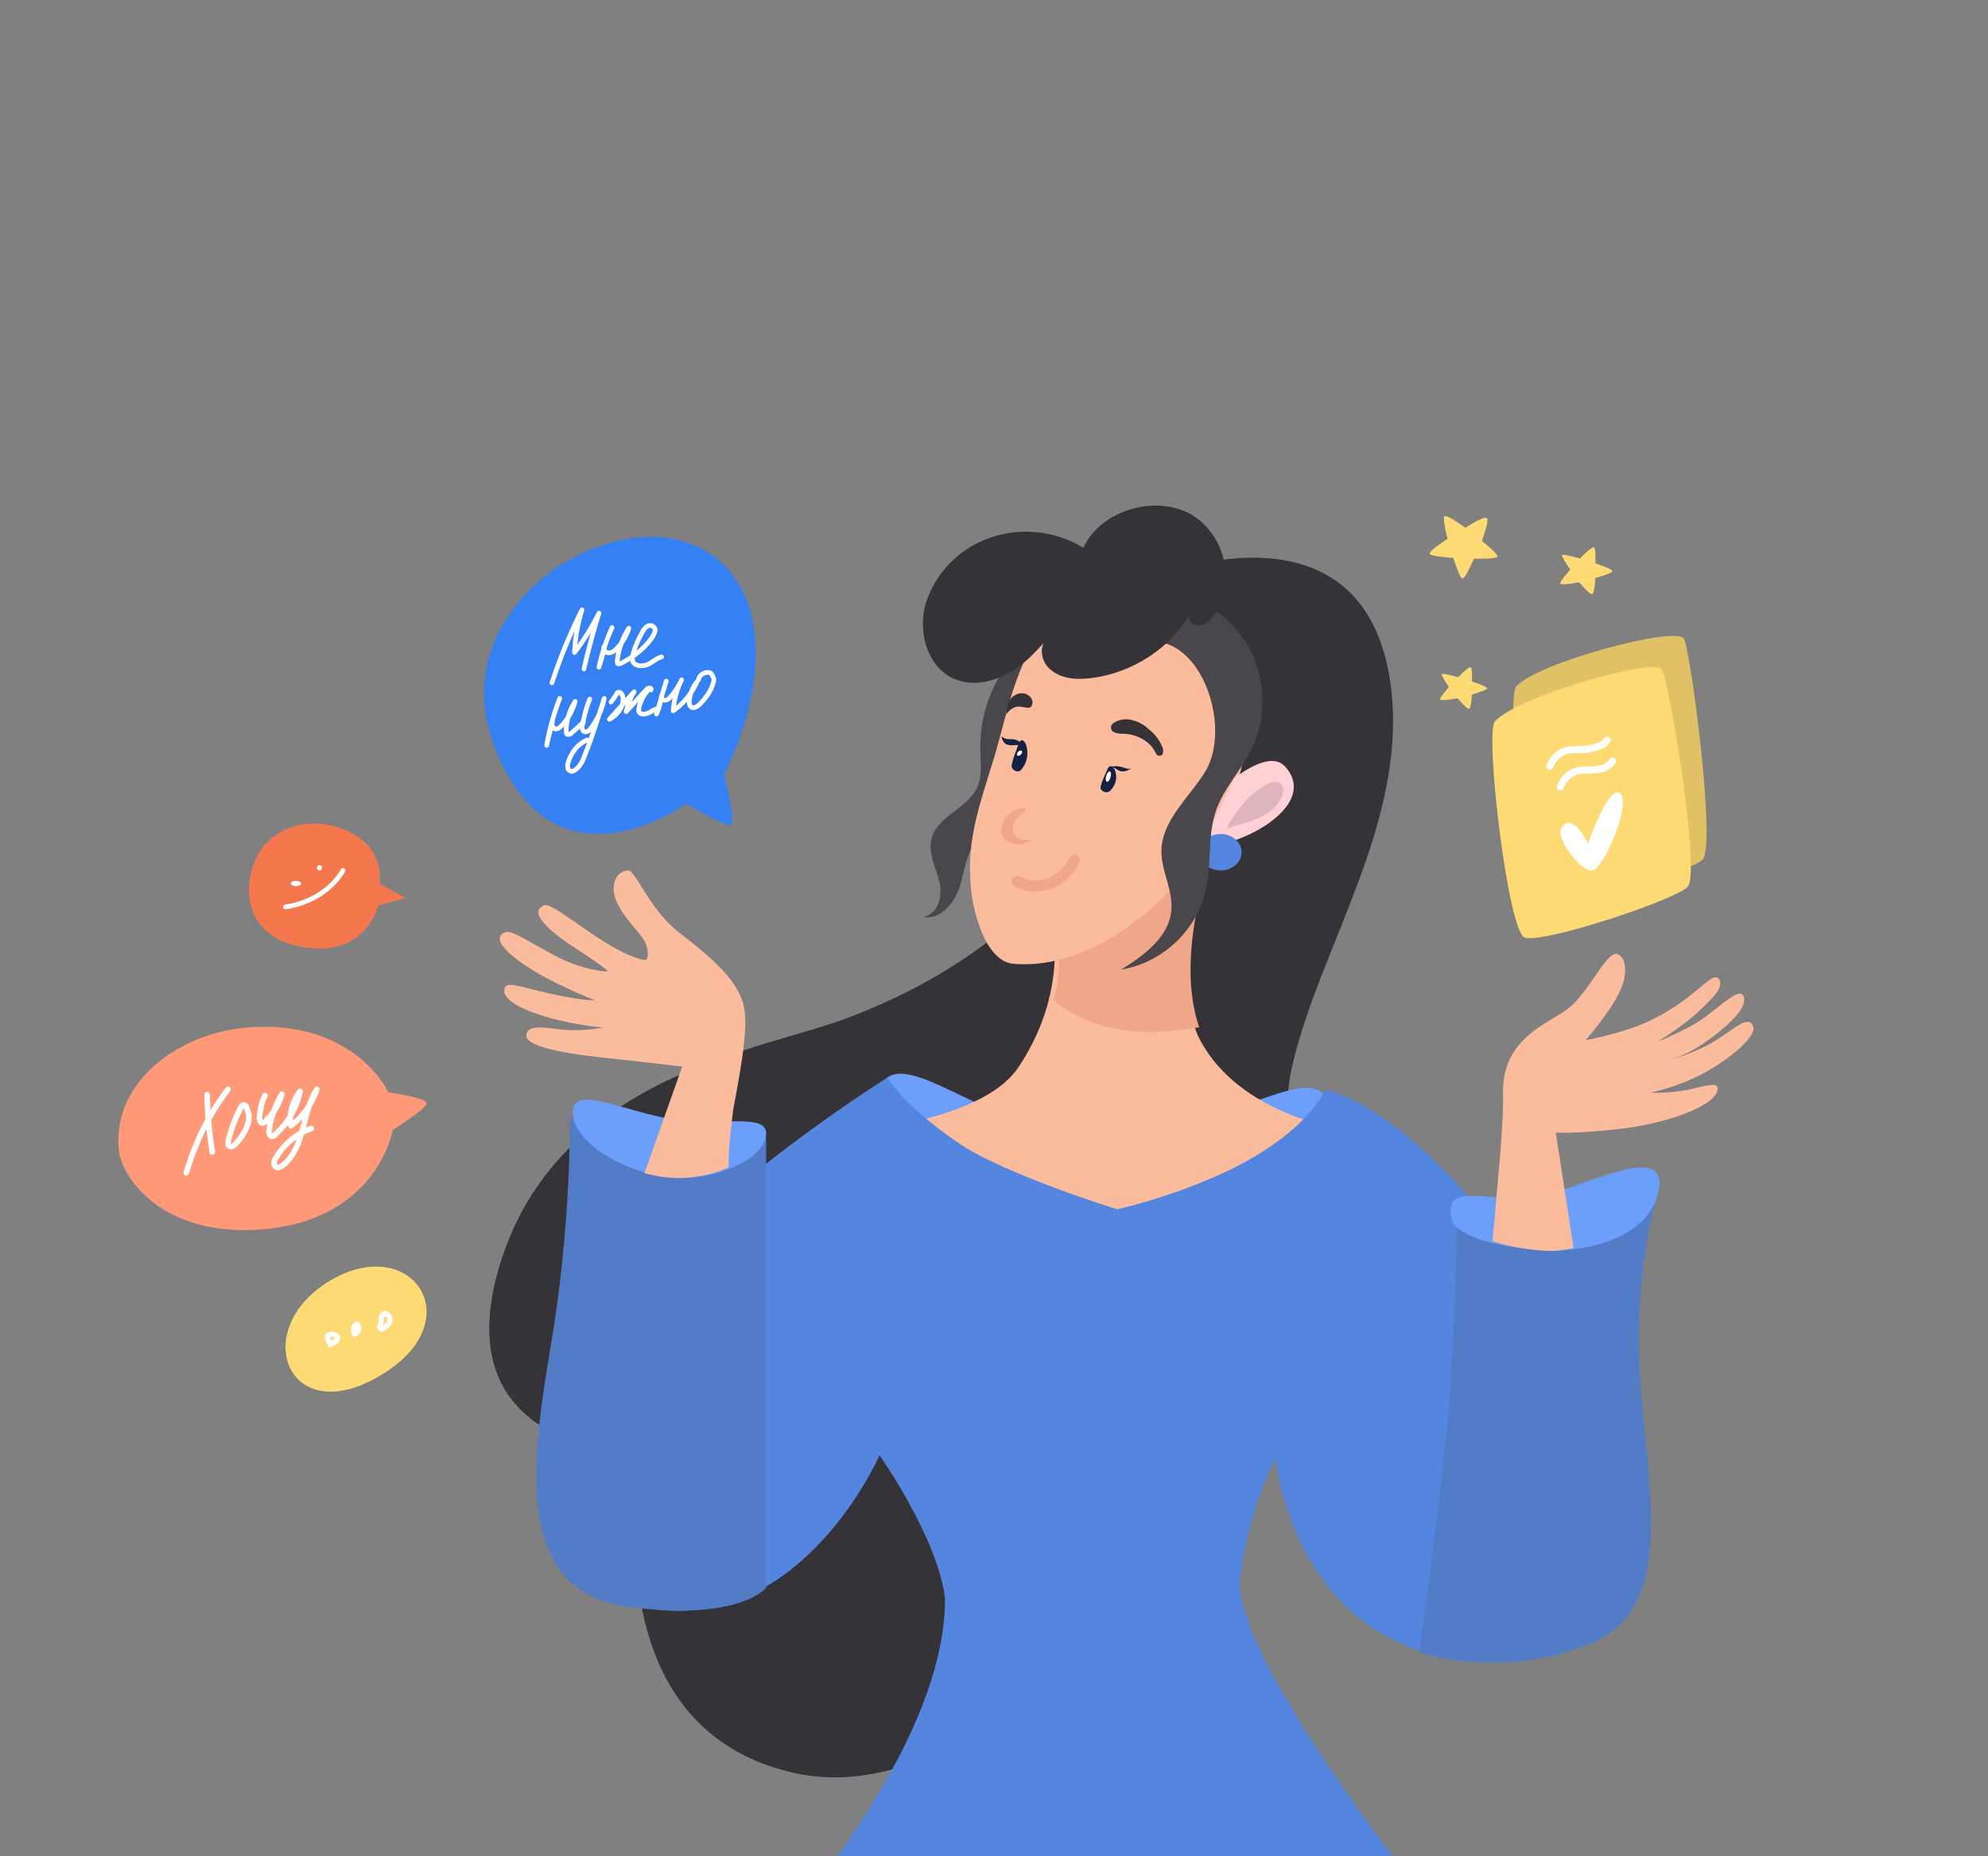 <svg xmlns="http://www.w3.org/2000/svg" width="362" height="338" fill="none" viewBox="0 0 362 338"><rect x="0" y="0" width="362" height="338" fill="#808080" stroke="none"/><g clip-path="url(#a)"><path fill="#E0C166" d="M276.094 124.974c4.06-4.403 29.209-11.07 30.519-8.68s5.894 37.862 3.406 40.252c-2.62 2.39-26.721 9.812-29.734 8.428-2.882-1.383-6.025-38.114-4.191-40"/><path fill="#353338" d="M209.247 105.344s39.47-16.639 44.044 19.814c3.006 24.386-12.808 46.995-17.905 68.587s11.109 40.772 11.109 40.772-54.027 99.321-102.123 88.271c-38.032-8.764-27.264-58.042-27.264-58.042s-36.594.381-26.139-34.293 47.965-39.248 63.387-45.091c63.386-24.132 54.891-80.018 54.891-80.018"/><path fill="#49474B" d="M168.05 166.958c3.141.637 5.628-2.423 6.675-5.355.916-2.932 1.178-6.248 3.141-8.67 1.833-2.295 4.843-3.442 6.152-5.992 1.44-2.678.262-5.993.524-9.053.523-5.993 6.152-10.327 7.984-16.192.654-2.295.131-5.61-2.356-5.865-1.44-.255-2.749.765-3.796 1.785-5.236 4.972-8.115 12.112-7.853 19.125 0 2.167.392 4.462-.524 6.502-1.701 3.952-7.46 5.355-8.377 9.562-.654 2.55.786 5.101 1.44 7.778.654 2.55-.262 5.992-3.01 6.375"/><path fill="#6C9FFB" d="M161.202 196.513c5.601-5.231 22.012 11.903 41.548 10.464s32.692-11.51 37.641-8.24c5.731 3.924-16.671 25.766-37.641 25.243-30.998-.915-45.976-23.412-41.548-27.467"/><path fill="#FBBB9D" d="m244.155 205.538-41.727 25.095-41.989-25.348s19.289-2.155 25.062-11.028c7.48-11.28 6.43-20.785 6.692-22.94.263-1.394.263-2.155.263-2.155l7.61-5.196 22.176-14.956s-10.235 22.18-4.855 37.643c.393 1.014.656 1.901 1.181 2.788 7.216 13.562 25.587 16.097 25.587 16.097"/><path fill="#5486E0" d="M275.268 302.484c-39.331 2.296-43.002-36.994-43.002-36.994s-4.72 8.802-6.424 21.431c-2.229 15.946 42.347 70.458 49.426 77.857-15.732.638-69.676 4.243-79.378 4.243-11.537 0-61.039 6.334-72.445 5.569 3.277-6.889 48.644-49.853 48.644-83.46-1.311-11.098-11.931-26.15-11.931-26.15s-13.766 31.636-40.905 28.064c-27.138-3.572-20.059-38.015-4.326-57.788s46.673-39.035 46.673-39.035 2.622 4.848 12.849 11.864c8.39 5.74 28.974 12.119 28.974 12.119s8.784-1.914 18.224-6.123c16.388-7.272 19.665-15.691 19.665-15.691s12.324 2.296 28.45 22.452c16.126 20.155 44.838 79.346 5.506 81.642"/><path fill="#537CC7" d="M103.79 203.109s.264 20.357-3.572 42.367c-3.705 22.011-6.35 44.277 14.023 47.076 20.374 2.799 25.269-3.436 25.269-3.436V207.18s-6.482 7.38-19.448 5.471c-12.964-1.908-16.272-9.542-16.272-9.542m161.448 18.617s0 24.108-2.359 44.156-4.455 35.02-4.455 35.02 15.199 5.202 31.576-1.777c16.377-6.978 9.171-31.213 8.516-51.134s3.669-31.594 3.669-31.594-4.586 8.628-18.736 9.897c-14.15 1.268-18.211-4.568-18.211-4.568"/><path fill="#6C9FFB" d="M302.057 216.727c-1.333 7.037-8.934 9.706-14.135 10.555-1.6.243-2.933.364-3.866.486-2.401.121-8.534-.364-13.335-1.699-3.333-.97-6-2.305-6.4-4.125-1.067-4.731 2.533-4.367 7.333-4.004 2.401.243 5.334.364 8.001 0 1.733-.242 3.867-.97 6.134-1.698 8.267-2.79 17.601-6.794 16.268.485"/><path fill="#FBBB9D" d="M310.955 195.013c-4.805 2.804-10.387 3.951-10.387 3.951s2.466.127 5.063-.255c3.376-.383 7.142-2.04 7.142-.51 0 3.059-8.96 6.245-17.01 7.264s-12.464.765-12.464.765l1.428 9.304 1.817 11.725c-1.298.255-2.466.382-3.245.51-2.078.127-7.401-.382-11.556-1.784.26-2.039.519-5.098.779-8.539.649-6.628 1.298-14.657 1.168-18.48-.13-10.579 9.219-12.745 12.595-15.931s6.492-9.941 8.18-9.304c1.688.509 2.077 3.823.259 7.264-1.687 3.442-5.972 8.412-5.972 8.412s6.232-1.147 10.907-3.186c8.829-3.951 11.945-9.432 13.243-8.03 1.298 1.53-1.298 3.824-4.155 6.501-2.856 2.548-6.492 4.715-6.881 4.97.389-.128 3.246-1.275 6.881-3.314 3.766-2.167 8.31-7.392 8.83-4.588.389 2.039-3.117 5.225-6.882 7.902-2.857 2.039-5.713 3.186-7.141 3.569a46 46 0 0 0 6.881-2.677c4.155-1.912 7.92-6.373 8.829-3.569.52 1.657-3.635 5.353-8.309 8.03"/><path fill="#6C9FFB" d="M139.463 206.968c-.39 2.122-2.604 4.112-5.728 5.439-3.385 1.592-7.811 2.388-11.847 1.99-1.432-.133-2.994-.398-4.557-.928-6.508-1.858-13.018-6.368-13.018-10.879-.13-4.909 8.071-.796 16.534.928.39.133.781.133 1.171.266 4.426.663 8.983.398 12.238.398 3.515 0 5.598.398 5.207 2.786"/><path fill="#FDDA73" d="M272.194 131.373c3.956-4.467 29.144-11.788 30.462-9.431s7.122 37.102 4.616 39.584-26.638 10.423-29.671 9.183-7.253-37.227-5.407-39.336"/><path fill="#fff" d="M284.262 150.796c2.043-3.295 4.902 2.788 4.902 2.788s3.812-10.898 5.853-9.124c2.043 1.647-2.586 12.799-4.765 13.939-2.041 1.014-7.079-5.829-5.99-7.603"/><path stroke="#fff" stroke-linecap="round" stroke-miterlimit="10" stroke-width="1.295" d="M282.207 139.519c.551-1.45 1.79-2.636 3.305-2.9 1.514-.263 2.891 0 3.855-.264 1.239-.263 2.616-.527 3.304-1.582m-8.561 8.542c.501-1.45 1.627-2.504 3.004-2.9 1.127-.264 2.253-.131 3.505-.263s2.378-.528 3.004-1.582"/><path fill="#3580F3" d="M101.569 103.225c15.211-9.696 30.813-6.124 34.974 7.781 4.03 13.905-4.681 29.978-4.681 29.978s2.081 8.547 1.3 9.185c-.91.638-8.191-3.827-8.191-3.827s-21.452 15.818-33.023-6.123c-11.57-21.942 6.631-35.081 9.621-36.994"/><path stroke="#fff" stroke-linecap="round" stroke-linejoin="round" stroke-miterlimit="10" stroke-width="0.848" d="M100.506 124.333a95 95 0 0 1 5.48-13.287 30 30 0 0 0-1.37 7.781 46.5 46.5 0 0 0 4.452-7.183 147 147 0 0 0-2.74 10.176m5.129-7.554c-1.061 2.365-1.858 4.73-2.389 7.22.398-1.245.797-2.614 1.062-3.859-.531.373 0 1.245.664 1.245.663 0 1.194-.373 1.593-.872.929-.996 1.725-2.24 2.124-3.609-1.195 1.867-1.859 3.858-2.124 5.975 0 .124 0 .373.132.498h.399c2.256-1.121 4.247-2.615 5.707-4.606.266-.374.531-.871.664-1.37.133-.497-.398-.995-.929-.995s-.93.498-1.195.871c-.796 1.369-1.46 2.739-1.858 4.232-.133.498-.266 1.121 0 1.619.531.746 1.725.746 2.655.373.796-.373 1.593-1.12 2.522-1.369m-18.562 7.561c-1.035 2.712-1.923 5.695-2.367 8.542.296-1.491.74-2.847 1.036-4.339 0 .272-.148.543 0 .814.147.271.296.543.592.543.444 0 .739-.272 1.036-.543 1.183-1.22 2.071-2.847 2.515-4.474-1.036 1.627-1.628 3.525-1.628 5.423 0 .272 0 .407.149.543.295.135.591 0 .887-.271l2.072-1.899"/><path stroke="#fff" stroke-linecap="round" stroke-linejoin="round" stroke-miterlimit="10" stroke-width="0.848" d="M107.386 127.311c-.598 1.436-.957 3.001-1.316 4.567-.12.522-.12 1.044.239 1.305.479.261 1.077-.131 1.317-.652a12.56 12.56 0 0 0 2.393-5.351c-1.077 3.393-2.154 6.916-3.471 10.179-.359 1.044-.837 2.088-1.675 2.74-.359.261-.718.522-1.077.261-.599-.261-.479-1.175-.24-1.827.599-1.696 1.796-3.132 3.351-3.784m4.354-6.91c.436-.581.871-1.162 1.161-1.743.29-.117.58 0 .726.232.145.233.29.465.29.697.145 1.511-.871 3.138-2.467 3.952 1.451-1.627 3.047-3.371 4.498-4.998-.725 1.163-1.16 2.441-1.451 3.603 1.161-1.278 2.467-2.673 3.628-3.951.145-.116.29-.349.581-.349.29 0 .435.233.29.349 0-.116-.145-.233-.145-.349-1.016 1.046-1.742 2.324-2.032 3.603 0 .348-.145.697.145.93.435.348 1.016.232 1.596 0 .581-.233.871-.582 1.452-.698m1.78-5.078c-.636 2.036-1.144 3.953-1.781 5.989.509-1.078.764-2.156.891-3.234-.127.359.254.719.636.719.381 0 .763-.24 1.018-.599.89-.959 1.526-2.036 2.034-3.114a14.9 14.9 0 0 0-1.526 5.629c1.908-1.318 3.434-3.234 4.325-5.27a6.6 6.6 0 0 0-1.399 3.473c0 .479 0 .959.508 1.198.382.12.891-.12 1.272-.479 1.018-.958 1.908-2.156 2.417-3.473.127-.48.382-.959.254-1.318-.127-.359-.381-.958-.763-1.078-.381-.12-.89 0-1.272.239q-.573.36-.763 1.079"/><path fill="#FF9978" d="M21.642 209.5c-1.312-12.6 11.154-21.708 24.145-22.457 19.028-1.122 24.933 11.852 24.933 11.852s6.955.998 6.955 1.997c0 .998-6.168 4.865-6.168 4.865s-2.887 17.466-25.85 18.215c-16.666.499-23.49-9.731-24.015-14.472"/><path stroke="#fff" stroke-linecap="round" stroke-linejoin="round" stroke-miterlimit="10" stroke-width="1.018" d="M37.72 199.313a70 70 0 0 0 .95 10.44"/><path stroke="#fff" stroke-linecap="round" stroke-linejoin="round" stroke-miterlimit="10" stroke-width="1.018" d="M41.525 198.364c-3.396 4.413-5.972 9.604-7.61 15.185m8.192-4.745c.29 0 .436-.286.727-.428 2.037-2.142 3.055-4.711 2.182-6.281-.145-.285-.145-.856-.436-.856-.437-.143-.728.285-.873.713-.873 1.713-1.6 3.568-2.037 5.424-.145.286-.145.714-.145 1 0 .142.29.428.582.428m6.147-9.313c-.639 1.252-.894 2.63-1.021 4.008 0 .376.127.877.51 1.002.255 0 .51-.125.638-.375 1.404-1.378 2.425-3.007 2.935-4.885-1.148 2.003-2.041 4.258-2.297 6.513-.127.375 0 1.002.383 1.127.255.125.638-.125.766-.375 2.297-2.005 3.828-4.76 4.466-7.767-1.403 1.754-2.041 4.134-1.659 6.263 2.17-1.628 3.829-4.008 4.722-6.638-1.404 2.129-1.914 4.759-2.552 7.139s-1.532 5.01-3.573 6.639c-.383.25-.894.626-1.277.376-.638-.376-.382-1.253 0-1.754 1.404-2.38 3.701-4.384 6.381-5.261"/><path fill="#FDDA73" d="M60.327 233.064c14.836-8.611 25.672 7.669 8.772 17.491-16.77 9.956-23.995-8.611-8.772-17.491"/><path stroke="#fff" stroke-linecap="round" stroke-linejoin="round" stroke-miterlimit="10" stroke-width="0.954" d="m60.115 244.87 1.164-.695c.193-.347.387-.695 0-.926-.194-.232-.97-.348-1.358-.232-.388.232-.388.579-.194.926s.388.695.388.927m4.835-3.797c-.633.5-.76 1.299-.38 1.899.759-.4 1.012-1.399.38-1.899m6.066-.542c0-.271 0-.542-.147-.814-.146-.27-.439-.542-.732-.542-.439 0-.731.542-.731 1.085 0 .407 0 .949-.293 1.355.146.136.146.272.293.408.731-.136 1.317-.814 1.61-1.492"/><path fill="#FDDA73" d="M272.69 101.353c-.13.499-4.289.374-4.289.374s-1.561 3.624-2.081 3.624c-.519 0-1.689-3.749-1.689-3.749s-4.03-.249-4.29-.749 3.25-2.75 3.25-2.75-1.04-3.873-.52-4.123c.519-.25 3.769 2.124 3.769 2.124s3.38-2.25 3.901-1.749c.52.375-.91 4.124-.91 4.124s2.989 2.374 2.859 2.874m11.449 4.93c-.297-.255 1.778-2.546 1.778-2.546s-1.63-2.42-1.482-2.675 3.261.637 3.261.637 2.074-2.165 2.519-2.037c.444.127.296 2.929.296 2.929s3.112 1.019 3.112 1.4c0 .382-3.112 1.274-3.112 1.274s-.148 2.801-.592 2.928c-.445.128-2.372-2.165-2.372-2.165s-3.26.637-3.408.255m-21.884 21.093c-.262-.226 1.576-2.264 1.576-2.264s-1.445-2.15-1.313-2.376c.131-.227 3.021.566 3.021.566s1.838-1.925 2.232-1.811c.394.113.263 2.603.263 2.603s2.758.905 2.758 1.245c0 .339-2.758 1.132-2.758 1.132s-.132 2.49-.526 2.603-2.101-1.924-2.101-1.924-2.889.566-3.152.226"/><path fill="#EFA689" d="M218.365 187.047c-1.313.256-2.758.385-4.597.64-12.084 1.281-18.783-2.945-21.936-5.634 1.314-3.843.788-8.325 1.183-10.503l8.012-7.427 22.199-15.113c-.132 0-10.246 22.413-4.861 38.037"/><path fill="#FBBB9D" d="M225.745 141.097c2.138-8.284 1.871-17.587-2.806-24.851-4.678-7.263-14.567-11.851-22.987-9.175-6.147 2.039-10.557 7.264-13.23 12.871s-3.876 11.852-5.613 17.714c-2.806 9.175-5.48 16.057-4.143 25.487.668 4.461 2.94 11.979 7.617 12.362 18.31 1.529 37.153-19.116 41.162-34.408"/><path fill="#353338" d="M209.289 132.87c-.82-.75-1.777-1.376-2.734-1.626-1.093-.375-2.187-.375-3.28.125-.547.25-1.094.625-.957 1.251 0 .5.546.75.957.875.546.125.957.125 1.503.125 2.324.125 4.648 1.375 5.604 3.376.137.25.274.625.684.625.273 0 .683-.125.683-.5.137-.25 0-.625 0-.876q-.82-2.062-2.46-3.375m-21.583-4.132c.268-.322.403-.806.268-1.129-.134-.483-.403-.806-.671-.967-.807-.645-2.016-.484-2.823.161s-1.209 1.935-1.209 3.225c.672-.968 1.746-1.612 2.822-1.29.537 0 1.209.322 1.613 0"/><path fill="#162042" d="M185.484 135.406c-.28.886-.701 1.898-.982 2.784-.14.506-.28 1.012-.28 1.392s.561.886 1.123.886c.42 0 .701-.38.841-.633.982-1.266 1.123-3.037.562-4.429-.141-.253-.421-.633-.702-.633-.281.127-.421.38-.562.633m16.173 4.64c-.281.738-.702 1.582-.982 2.32-.14.422-.281.844-.281 1.16.141.422.561.738 1.123.738.421 0 .701-.316.842-.527a3.3 3.3 0 0 0 .561-3.691c-.141-.211-.421-.527-.702-.527s-.421.316-.561.527"/><path fill="#EFA689" d="M188 152.862c-2.831 2.036-5.427.119-5.663-1.078-.118-1.198.354-2.516 1.18-3.355.826-.838 2.124-1.317 3.303-1.317-.118.718-.826 1.197-1.416 1.677-.707.719-1.179 1.677-.943 2.635.708 2.277 3.893 1.198 3.539 1.438"/><path fill="#FBBB9D" d="M133.723 200.942c-.265 1.294-.396 2.588-.528 3.881a59 59 0 0 0-.528 7.764c-3.168 1.424-7.391 2.2-11.086 1.812a26.5 26.5 0 0 1-4.224-.777l3.3-9.316 3.563-10.093s-7.654-.905-12.537-1.423c-4.883-.517-15.97-1.682-15.837-4.27.132-1.164 1.056-1.811 5.411-1.164 4.487.647 8.578-.259 8.578-.259s-3.959-.259-8.974-1.553-9.634-3.364-8.974-5.564c.395-1.294 2.507-.388 7.522.777 6.203 1.423 8.974 1.423 8.974 1.423s-5.807-2.329-10.162-4.788c-6.203-3.623-7.918-6.081-6.994-7.116 1.32-1.423 2.639-.13 9.37 3.493 5.675 3.106 9.898 3.106 10.03 3.106 0-.129-.528-.776-6.335-4.529-6.07-4.011-6.862-6.211-5.939-6.987 1.188-1.035 1.188-1.035 8.842 4.27s10.427 5.175 10.427 5.175.791-.517 0-2.846c-.66-1.941-3.564-4.011-5.28-7.634-1.187-2.459-.659-5.694 2.112-5.823 1.188 0 3.959 7.117 8.974 11.128 4.883 3.752 10.03 7.893 11.614 12.292 1.584 3.623 0 11.775-1.319 19.021"/><path fill="#FFD0D4" d="M224.723 141.771s6.254-5.249 9.172-2.304c3.892 4.097.556 8.579-4.586 11.524-4.586 2.689-10.84 3.714-10.84 3.714z"/><path fill="#DEB5B9" d="M232.988 142.551c.707.374.849 1.372.566 2.121-.566 1.87-2.264 3.242-4.245 4.24-1.981.874-4.102 1.372-6.083 1.996 1.839-3.118 4.102-6.361 7.498-8.107.707-.374 1.556-.624 2.264-.25"/><path fill="#5486E0" d="M222.274 158.501c2.102 0 3.806-1.488 3.806-3.322s-1.704-3.322-3.806-3.322c-2.101 0-3.805 1.488-3.805 3.322s1.704 3.322 3.805 3.322"/><path fill="#fff" d="M201.554 142.359c.217.065.514-.305.661-.825s.09-.994-.127-1.059c-.218-.064-.513.305-.661.825-.147.52-.09.994.127 1.059m-16.172-4.742c.218.032.513-.152.661-.412.147-.26.09-.497-.127-.53-.217-.032-.514.153-.661.412-.147.261-.09.498.127.53"/><path fill="#F5774E" d="M45.86 158.392c2.246-7.999 10.702-10.249 17.572-6.999 6.87 3.249 5.681 9.498 5.681 9.498l4.757 2.625-5.021 1.374s-2.246 10.124-14.666 7.374c-7.663-1.624-10.04-7.749-8.323-13.872"/><path stroke="#fff" stroke-linecap="round" stroke-miterlimit="10" stroke-width="0.868" d="M51.99 165.145c4.383-.627 8.484-3.134 10.464-6.644"/><path fill="#fff" d="M53.892 161.348c.525 0 .951-.212.951-.474s-.426-.475-.951-.475c-.526 0-.952.213-.952.475s.426.474.952.474m4.281-2.847a.475.475 0 1 0 .002-.95.475.475 0 0 0-.002.95"/><path fill="#49474B" d="M221.461 147.501c1.407-3.965 4.476-7.163 6.394-10.999 2.685-5.373 2.685-12.023.128-17.523-2.174-4.476-10.614-16.499-20.587-1.791 10.869-3.197 17.262 14.965 12.02 23.406-2.942 4.732-7.928 8.825-7.928 14.453 0 3.709 2.174 7.162 1.79 10.744-.384 4.859-4.987 8.185-9.079 10.743 7.289-1.151 13.682-7.035 15.345-14.325 1.15-4.86.255-9.976 1.917-14.708"/><path fill="#353338" d="M197.256 99.75c-4.991-3.1-11.558-3.844-17.206-1.736-5.647 1.985-9.982 6.698-11.558 12.155-1.445 5.334.657 12.155 6.173 13.767 3.153.993 6.699 0 9.457-1.612s4.991-4.217 7.092-6.573c-2.233 1.364-1.839 4.837.263 6.325 1.97 1.613 4.86 1.737 7.486 1.364 7.356-.992 14.185-5.457 17.732-11.659-.657.869.394 2.233 1.576 2.109 1.182 0 2.102-.992 2.758-1.86 4.335-5.954 1.97-15.132-4.597-18.605-6.698-3.349-16.155-.248-19.176 6.326"/><path fill="#162042" d="M202.297 139.598c.692-.145 1.383-.072 1.96.072.346.072.577.216.923.288s.692.072.922-.072c-.461.289-1.038.577-1.614.577-.808.073-1.384-.721-2.191-.865m-16.172-3.876c-.254-.781-1.142-1.116-1.903-1.116-.381 0-.761 0-1.142-.112s-.761-.334-.761-.67c.127.67.254 1.34.888 1.675.761.446 2.03 0 2.918.223"/><path stroke="#EFA689" stroke-linecap="round" stroke-miterlimit="10" stroke-width="2" d="M185.173 160.496c3.67 2.096 8.698.149 10.465-3.893"/></g><defs><clipPath id="a"><path fill="#fff" d="M0 0h362v338H0z"/></clipPath></defs></svg>